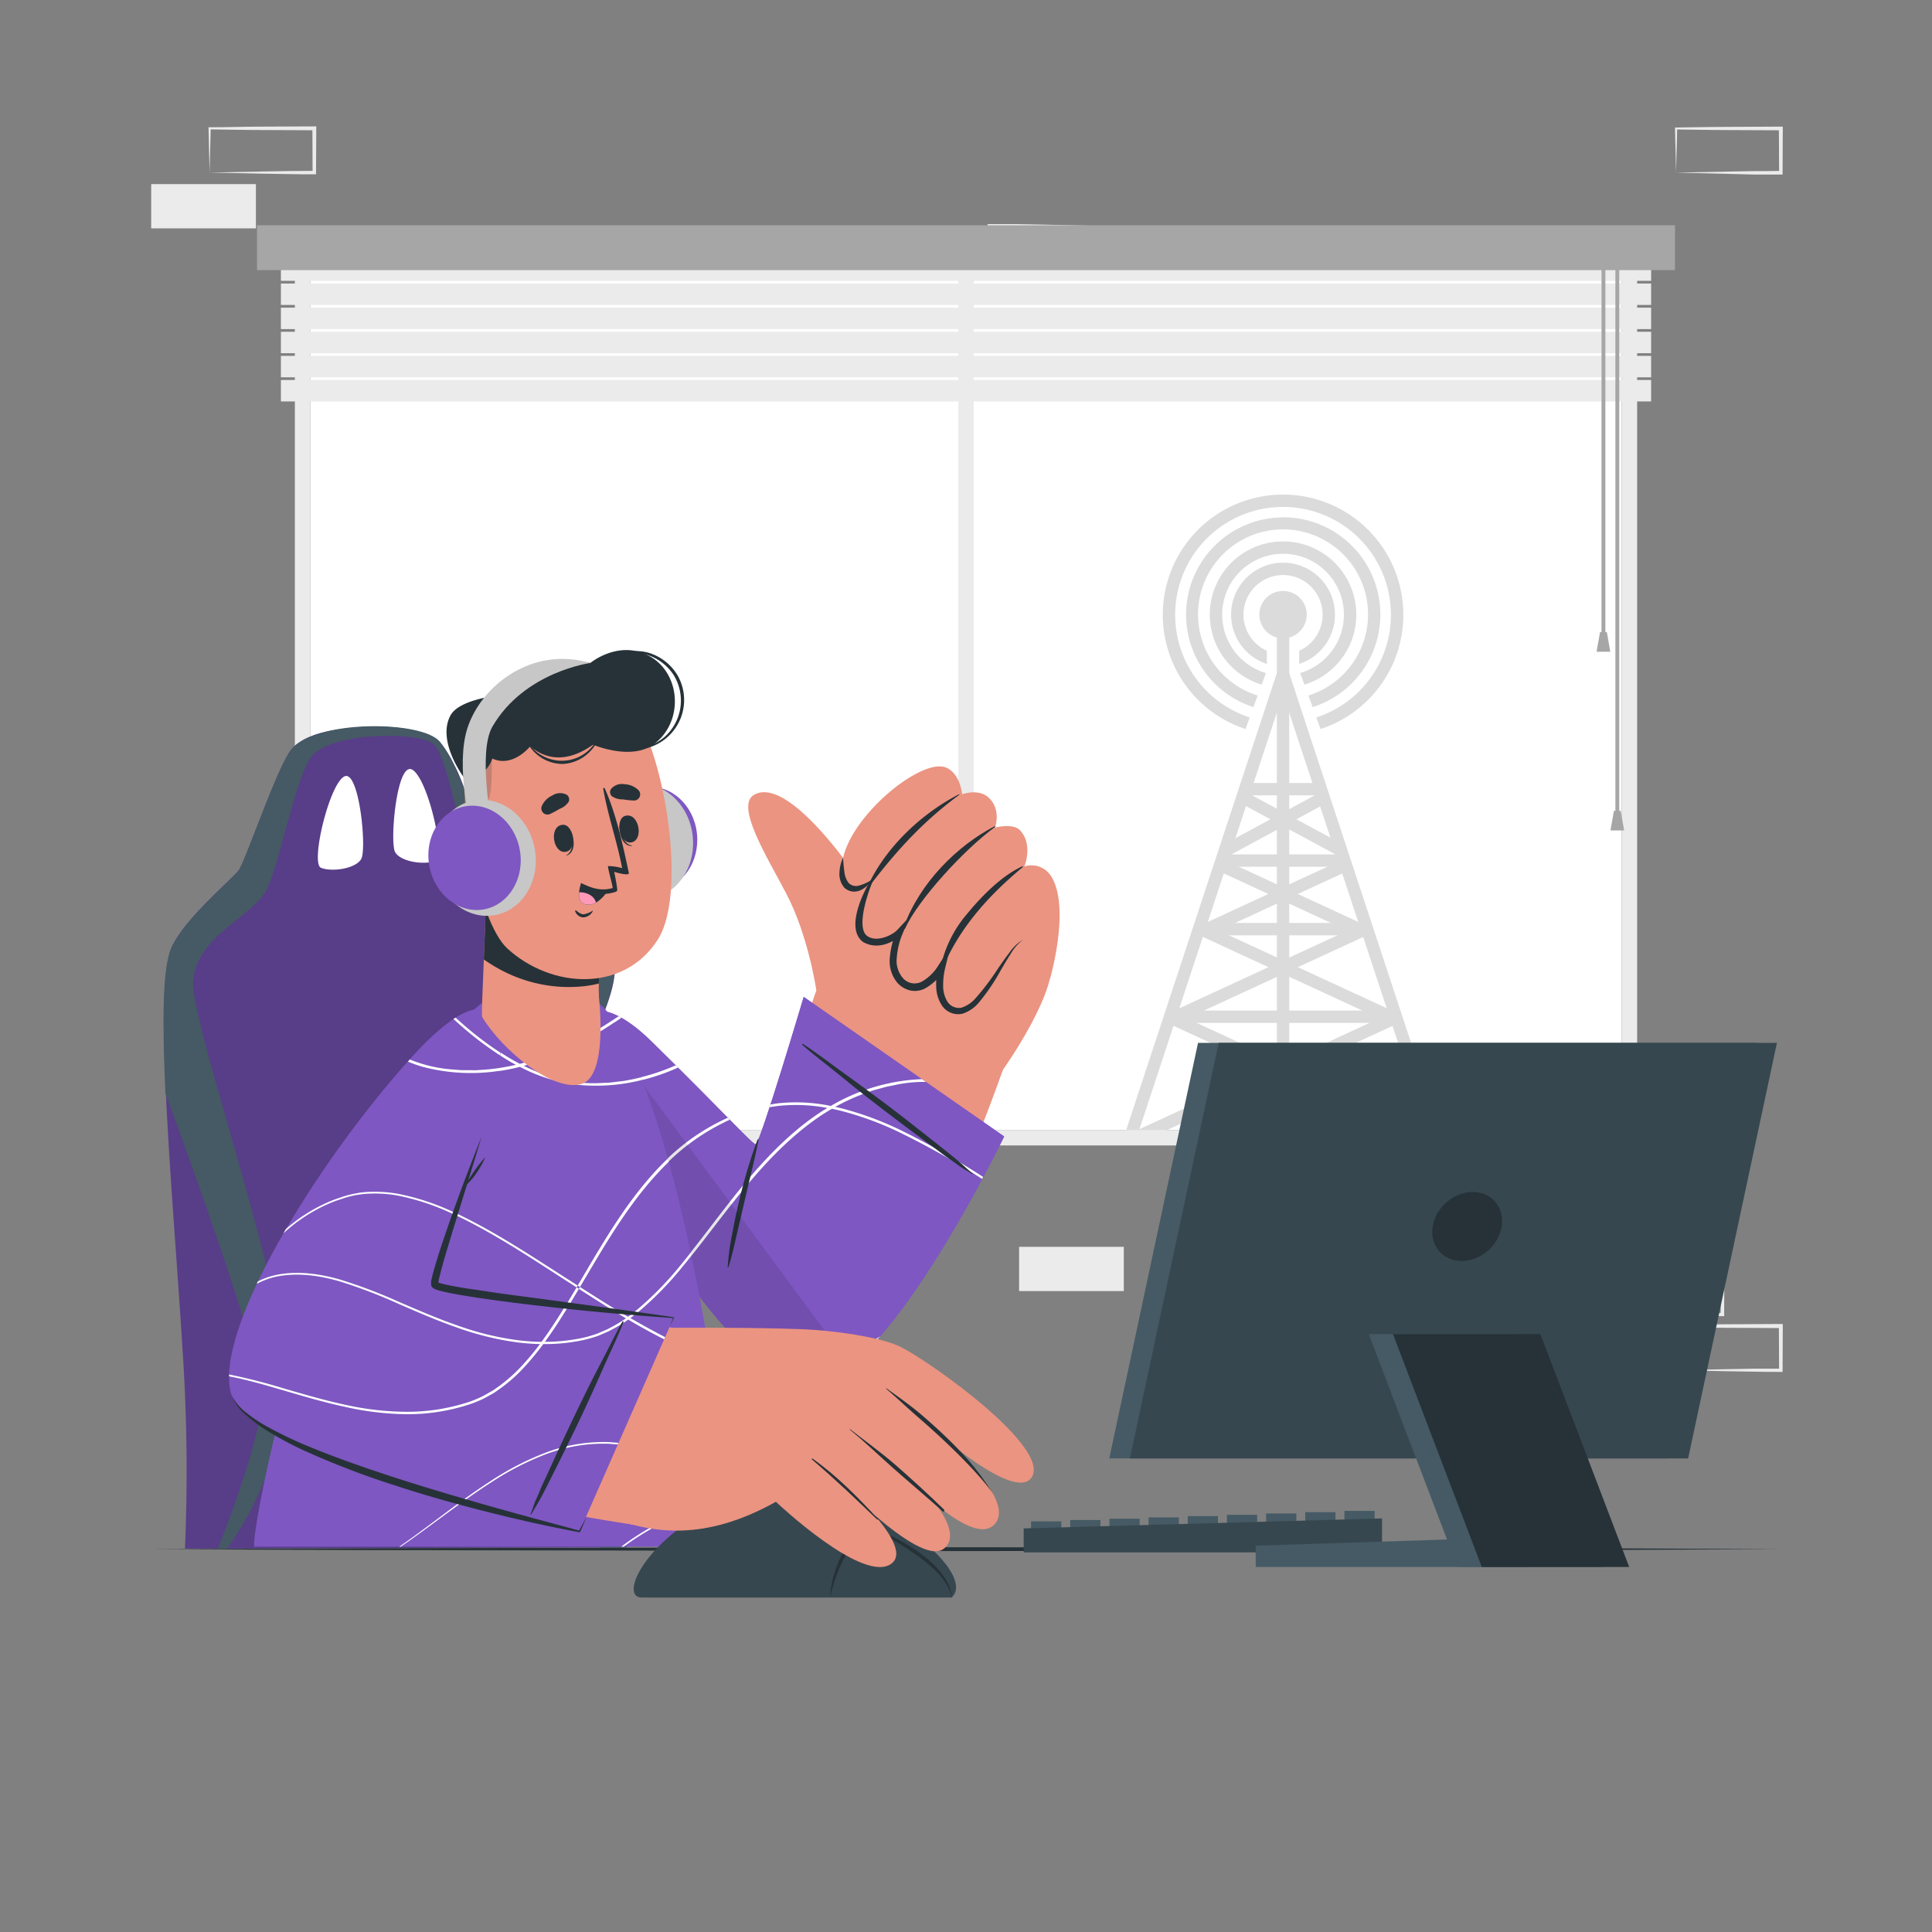 <svg xmlns="http://www.w3.org/2000/svg" viewBox="0 0 500 500"><rect x="0" y="0" width="500" height="500" fill="#808080" stroke="none"/><g id="freepik--background-complete--inject-60"><path d="M418.65,340.16l13.67-.27,6.73-.12c2.24,0,4.47,0,6.7,0l-.44.44-.06-11.45.5.5-13.55-.06c-4.51,0-9-.11-13.55-.17l.28-.27c0,1.88-.09,3.76-.14,5.67Zm0,0-.14-5.66c0-1.91-.11-3.85-.13-5.79v-.27h.27c4.52-.05,9-.16,13.55-.16l13.55-.07h.51v.5l-.05,11.45v.45h-.45c-2.28,0-4.57,0-6.85-.06l-6.81-.11Z" style="fill:#ebebeb"></path><path d="M433.77,354.6l13.67-.27,6.73-.12c2.24,0,4.47,0,6.7,0l-.44.44-.06-11.45.5.5-13.55-.06c-4.52,0-9-.11-13.55-.16l.27-.28c0,1.88-.08,3.76-.13,5.67Zm0,0-.14-5.66c-.05-1.91-.11-3.85-.13-5.79v-.27h.28c4.52-.05,9-.16,13.55-.16l13.55-.07h.5v.5l-.05,11.45v.45h-.44c-2.28,0-4.57,0-6.85-.06l-6.81-.11Z" style="fill:#ebebeb"></path><rect x="403.53" y="343.15" width="27.1" height="11.45" transform="translate(834.17 697.76) rotate(180)" style="fill:#ebebeb"></rect><path d="M135.72,170.25l13.67-.28,6.73-.11c2.24-.05,4.47,0,6.71-.06l-.45.45,0-11.46.5.5-13.55-.06c-4.52,0-9-.11-13.56-.16l.28-.28c0,1.88-.09,3.77-.13,5.67Zm0,0-.14-5.67c0-1.91-.11-3.84-.13-5.79v-.26h.27c4.52-.05,9-.16,13.56-.16l13.55-.06h.5v.5l-.06,11.46v.45h-.44c-2.29,0-4.58,0-6.85-.05l-6.82-.11Z" style="fill:#ebebeb"></path><rect x="150.84" y="173.24" width="27.1" height="11.45" transform="translate(328.79 357.92) rotate(180)" style="fill:#ebebeb"></rect><path d="M120.61,184.69l13.66-.28,6.74-.11c2.24-.05,4.46,0,6.7-.06l-.45.45,0-11.45.5.49-13.55-.06c-4.52,0-9-.11-13.55-.16l.27-.27c0,1.87-.09,3.76-.13,5.66Zm0,0-.14-5.67c0-1.91-.12-3.84-.14-5.78V173h.28c4.51-.05,9-.16,13.55-.16l13.55-.06h.5v.51l-.06,11.45v.45h-.44c-2.29,0-4.57,0-6.85,0L134,185Z" style="fill:#ebebeb"></path><rect x="54.25" y="343.15" width="27.1" height="11.45" transform="translate(135.59 697.76) rotate(180)" style="fill:#ebebeb"></rect><path d="M54.25,44.66l13.66-.28,6.74-.11c2.24-.05,4.46,0,6.7-.05l-.45.44-.05-11.45.5.5L67.8,33.65c-4.52,0-9-.12-13.55-.17l.27-.27c0,1.88-.09,3.76-.13,5.67Zm0,0L54.1,39c0-1.92-.11-3.85-.13-5.79v-.27h.28c4.51,0,9-.16,13.55-.17l13.55-.06h.5v.5l-.06,11.45v.45h-.44c-2.29,0-4.57,0-6.85-.06l-6.82-.11Z" style="fill:#ebebeb"></path><rect x="39.13" y="47.65" width="27.1" height="11.45" transform="translate(105.36 106.75) rotate(180)" style="fill:#ebebeb"></rect><path d="M433.77,44.67l13.67-.27,6.73-.12c2.24,0,4.47,0,6.7-.05l-.44.44-.06-11.45.5.5-13.55-.06c-4.52,0-9-.11-13.55-.16l.27-.28c0,1.88-.08,3.76-.13,5.67Zm0,0L433.63,39c-.05-1.91-.11-3.85-.13-5.79V33h.28c4.52-.05,9-.16,13.55-.16l13.55-.07h.5v.5l-.05,11.45v.45h-.44c-2.28,0-4.57,0-6.85,0L447.21,45Z" style="fill:#ebebeb"></path><rect x="380.93" y="201.98" width="27.1" height="11.45" transform="translate(788.96 415.41) rotate(180)" style="fill:#ebebeb"></rect><rect x="263.73" y="322.67" width="27.1" height="11.45" transform="translate(554.57 656.8) rotate(180)" style="fill:#ebebeb"></rect><path d="M298.31,72.87l-13.67.28-6.73.11c-2.24,0-4.47,0-6.7.06l.44-.45.06,11.46-.5-.5,13.55.06c4.51,0,9,.11,13.55.16l-.28.28c0-1.88.09-3.76.14-5.67Zm0,0,.14,5.67c0,1.91.11,3.84.13,5.79v.27h-.27c-4.52.05-9,.16-13.55.16l-13.55.07h-.5v-.5l.05-11.46v-.44h.45c2.28,0,4.57,0,6.85,0l6.81.12Z" style="fill:#ebebeb"></path><path d="M283.19,58.43l-13.67.28-6.73.11c-2.24,0-4.47,0-6.7.06l.44-.45.06,11.46-.5-.5,13.55.06c4.52,0,9,.11,13.55.16l-.27.28c0-1.88.08-3.76.13-5.67Zm0,0,.14,5.67c.05,1.91.11,3.84.13,5.79v.27h-.28c-4.52,0-9,.16-13.55.16l-13.55.07h-.5v-.5l0-11.46V58h.44c2.28,0,4.57,0,6.85,0l6.81.12Z" style="fill:#ebebeb"></path><rect x="80.29" y="63.06" width="339.41" height="229.39" style="fill:#fff"></rect><rect x="248.01" y="64.1" width="3.98" height="230.34" style="fill:#ebebeb"></rect><path d="M338.18,159.06a6.13,6.13,0,1,1-6.13-6.12A6.12,6.12,0,0,1,338.18,159.06Z" style="fill:#dbdbdb"></path><path d="M332.05,145.62a13.44,13.44,0,0,0-4.19,26.21v-3.42a10.24,10.24,0,1,1,8.38,0v3.42a13.44,13.44,0,0,0-4.19-26.21Z" style="fill:#dbdbdb"></path><path d="M332.05,140.12a18.94,18.94,0,0,0-5.53,37.06l1.1-3a15.75,15.75,0,1,1,8.86,0l1.1,3a18.94,18.94,0,0,0-5.53-37.06Z" style="fill:#dbdbdb"></path><path d="M332.05,133.9A25.16,25.16,0,0,0,324.38,183l1.1-3a22,22,0,1,1,13.14,0l1.1,3a25.16,25.16,0,0,0-7.67-49.13Z" style="fill:#dbdbdb"></path><path d="M332.05,128a31.11,31.11,0,0,0-9.71,60.67l1.09-3a27.92,27.92,0,1,1,17.24,0l1.1,3A31.11,31.11,0,0,0,332.05,128Z" style="fill:#dbdbdb"></path><rect x="330.45" y="159.56" width="3.2" height="135.16" style="fill:#dbdbdb"></rect><rect x="248.91" y="233" width="126.62" height="3.2" transform="translate(-8.36 457.63) rotate(-71.75)" style="fill:#dbdbdb"></rect><rect x="350.28" y="171.28" width="3.2" height="126.62" transform="translate(-55.77 122.02) rotate(-18.25)" style="fill:#dbdbdb"></rect><rect x="322.42" y="202.64" width="19.34" height="3.2" style="fill:#dbdbdb"></rect><rect x="316.61" y="221.11" width="30.97" height="3.2" style="fill:#dbdbdb"></rect><rect x="310.77" y="238.86" width="42.64" height="3.2" style="fill:#dbdbdb"></rect><rect x="302.79" y="261.53" width="58.61" height="3.2" style="fill:#dbdbdb"></rect><rect x="301.82" y="250.2" width="54.08" height="3.2" transform="translate(-75.27 161.08) rotate(-24.79)" style="fill:#dbdbdb"></rect><rect x="333.73" y="224.76" width="3.2" height="54.08" transform="translate(-33.86 450.66) rotate(-65.21)" style="fill:#dbdbdb"></rect><rect x="290.65" y="277.27" width="74.04" height="3.2" transform="translate(-86.72 163.06) rotate(-24.79)" style="fill:#dbdbdb"></rect><rect x="334.92" y="241.85" width="3.2" height="74.04" transform="translate(-57.75 467.46) rotate(-65.21)" style="fill:#dbdbdb"></rect><rect x="309.86" y="230.87" width="39.72" height="3.2" transform="translate(-67.08 159.64) rotate(-24.79)" style="fill:#dbdbdb"></rect><rect x="332.87" y="212.61" width="3.2" height="39.72" transform="translate(-16.81 438.66) rotate(-65.21)" style="fill:#dbdbdb"></rect><rect x="315.77" y="211.34" width="29.26" height="3.2" transform="translate(-61.51 182.67) rotate(-28.38)" style="fill:#dbdbdb"></rect><rect x="332.19" y="198.3" width="3.2" height="29.26" transform="translate(-12.23 405.37) rotate(-61.62)" style="fill:#dbdbdb"></rect><path d="M76.31,59.07V296.44H423.69V59.07ZM419.7,292.45H80.29V63.06H419.7Z" style="fill:#ebebeb"></path><rect x="72.7" y="67.13" width="354.61" height="5.55" style="fill:#ebebeb"></rect><rect x="72.7" y="73.37" width="354.61" height="5.55" style="fill:#ebebeb"></rect><rect x="72.7" y="79.62" width="354.61" height="5.55" style="fill:#ebebeb"></rect><rect x="72.7" y="85.86" width="354.61" height="5.55" style="fill:#ebebeb"></rect><rect x="72.7" y="92.1" width="354.61" height="5.55" style="fill:#ebebeb"></rect><rect x="72.7" y="98.34" width="354.61" height="5.55" style="fill:#ebebeb"></rect><rect x="414.47" y="66" width="1" height="98.02" style="fill:#a6a6a6"></rect><polygon points="416.74 168.66 413.2 168.66 414.09 163.58 415.85 163.58 416.74 168.66" style="fill:#a6a6a6"></polygon><rect x="418.06" y="66" width="1" height="145.18" style="fill:#a6a6a6"></rect><polygon points="420.33 214.92 416.79 214.92 417.68 209.84 419.44 209.84 420.33 214.92" style="fill:#a6a6a6"></polygon><rect x="66.51" y="58.3" width="366.98" height="11.61" style="fill:#a6a6a6"></rect></g><g id="freepik--Table--inject-60"><polygon points="39.13 400.92 91.85 400.67 144.56 400.58 250 400.42 355.44 400.58 408.15 400.67 460.87 400.92 408.15 401.16 355.44 401.25 250 401.42 144.56 401.25 91.85 401.16 39.13 400.92" style="fill:#263238"></polygon></g><g id="freepik--Chair--inject-60"><path d="M175.17,366.13q0-.33-.06-.69c0-.25-.06-.5-.1-.77s-.08-.52-.12-.8a0,0,0,0,1,0,0c-.1-.58-.22-1.19-.37-1.85,0-.07,0-.13,0-.2-.06-.27-.12-.54-.19-.82s-.17-.7-.26-1.07c-.19-.74-.39-1.52-.62-2.33-.1-.4-.22-.8-.34-1.21-.49-1.75-1.07-3.63-1.7-5.62-.21-.68-.44-1.38-.67-2.08l-.36-1.11-.76-2.27-.79-2.34-.82-2.35c-1.4-4-2.92-8.28-4.48-12.55l-.93-2.56c-.59-1.61-1.19-3.22-1.78-4.82-.11-.28-.21-.57-.31-.85-.89-2.4-1.77-4.77-2.64-7.09l-.48-1.3-.3-.81-.3-.81-2-5.5-.31-.84c-.13-.38-.27-.75-.41-1.11-.39-1.08-.78-2.13-1.15-3.16-.25-.71-.5-1.4-.75-2.06l-.46-1.29L151,294q-.22-.61-.42-1.2c-.09-.25-.17-.5-.26-.73-.24-.71-.47-1.37-.68-2v0c-.11-.33-.22-.66-.31-1-.24-.72-.45-1.38-.63-2-.05-.15-.09-.31-.14-.46a1.67,1.67,0,0,1,0-.18c-.11-.36-.2-.7-.29-1-.13-.48-.23-.91-.31-1.28,0-.09,0-.17-.05-.25l0-.14a4.2,4.2,0,0,1-.1-.89,3.14,3.14,0,0,1,0-.51q.09-.56.27-1.23c.12-.45.29-.93.48-1.46.67-1.83,1.7-4.09,2.86-6.59.33-.71.68-1.44,1-2.19,1-2.24,2.13-4.61,3.12-7,.33-.79.65-1.59,1-2.37.6-1.58,1.14-3.14,1.57-4.65.21-.75.4-1.49.55-2.21a21.5,21.5,0,0,0,.44-3,10.46,10.46,0,0,0-.47-4.35,4.35,4.35,0,0,0-.25-.59,9.77,9.77,0,0,0-.91-1.57l-.26-.37a19.9,19.9,0,0,0-2-2.22c-.44-.43-.92-.86-1.42-1.28-.26-.22-.52-.44-.8-.66a70.34,70.34,0,0,0-8.14-5.49l-1.31-.77-.81-.46-1.17-.67-.66-.37-1.29-.71c-1.94-1.07-3.82-2.06-5.51-3l-1.09-.6-1-.57c-.66-.37-1.28-.72-1.84-1.06l-.8-.48-.7-.46-.31-.21c-.23-.16-.44-.32-.62-.46a3.88,3.88,0,0,1-.36-.32h0c-.06-.06-.12-.11-.17-.17a4.43,4.43,0,0,1-.6-.84,10.55,10.55,0,0,1-.72-1.5l-.28-.73a2.46,2.46,0,0,1-.14-.38c-.18-.53-.37-1.09-.56-1.7-.15-.45-.29-.92-.43-1.4h0c-.09-.33-.19-.66-.29-1-.34-1.22-.7-2.52-1.09-3.89-.28-1-.56-2-.87-3,0-.16-.09-.32-.14-.48-.42-1.41-.87-2.85-1.37-4.29-.18-.54-.37-1.08-.57-1.61l-.58-1.56,0,0c-.21-.53-.43-1.06-.65-1.58s-.4-.94-.62-1.4c-.47-1-1-2-1.5-3-.12-.23-.25-.46-.38-.68s-.29-.5-.44-.74l-.28-.45c-.24-.38-.48-.76-.74-1.12s-.63-.89-1-1.31c-2.81-3.59-15-5-25.16-3.52-.26,0-.53.07-.79.12A36.59,36.59,0,0,0,82,190c-.23.07-.45.15-.66.23s-.43.15-.64.24a15.13,15.13,0,0,0-3.84,2.08,8.32,8.32,0,0,0-.77.66,6.89,6.89,0,0,0-.69.75h0a9,9,0,0,0-.53.76c-.06.1-.13.2-.19.31l-.19.32a4,4,0,0,0-.2.35q-.41.72-.84,1.59c-.15.29-.3.59-.45.91-.3.63-.61,1.3-.92,2-1.1,2.47-2.28,5.35-3.43,8.28-.17.41-.33.83-.49,1.25s-.33.83-.49,1.25-.33.83-.49,1.24c-.24.62-.47,1.23-.71,1.83L65.3,217c-.14.37-.29.74-.43,1.1-.21.54-.41,1.06-.62,1.56-.13.33-.25.65-.38,1s-.15.38-.23.57c-.23.55-.44,1.07-.64,1.54l-.45,1c-.24.51-.45.93-.62,1.24l-.08.13a3.83,3.83,0,0,1-.24.31l0,0c-.25.28-.58.64-1,1.05-1,1-2.31,2.27-3.85,3.76-.45.43-.9.88-1.37,1.34l-.7.7L54,233c-1,1-2,2-2.9,3-.47.52-.94,1-1.4,1.57-.23.27-.46.53-.68.8-.44.52-.87,1-1.28,1.58a33,33,0,0,0-2.65,3.91c-.28.51-.53,1-.74,1.49a10.16,10.16,0,0,0-.38,1l-.12.39a.74.74,0,0,0,0,.14c0,.12-.07.24-.1.37a45.56,45.56,0,0,0-1.1,8.08c0,.76-.09,1.56-.13,2.39l0,.75,0,.94c0,1-.05,2-.06,3-.07,5.9.12,12.86.47,20.46.94,20.52,3.05,45.71,4.37,67.21a468.9,468.9,0,0,1,.57,50.68l8.6,0h2.4l96.64-.3,6.68,0,.33-.48c.06-.11.15-.23.24-.37.85-1.3,2.57-4,4.48-7.52l.46-.84q.23-.42.45-.87c.21-.39.41-.8.62-1.2.62-1.22,1.23-2.51,1.83-3.83.2-.44.39-.89.59-1.33,0,0,0,0,0,0,.19-.45.38-.9.56-1.36s.37-.92.55-1.39a51.81,51.81,0,0,0,2.34-7.73c.05-.24.1-.47.14-.7s.09-.47.13-.7.08-.46.11-.69c.09-.56.16-1.12.21-1.67,0-.24,0-.48.06-.73s0-.23,0-.35,0-.43,0-.65C175.22,367.45,175.21,366.78,175.17,366.13ZM93.48,222.32c-1.47,2.55-7.66,3.4-10.42,2.27s2.11-21.53,6-23.63S95,219.77,93.48,222.32Zm19.19.47c-2.75,1.14-9,.29-10.42-2.26s.39-23.54,4.42-21.36S115.42,221.66,112.67,222.79Z" style="fill:#7E57C2"></path><path d="M175.17,366.13q0-.33-.06-.69c0-.25-.06-.5-.1-.77s-.08-.52-.12-.8a0,0,0,0,1,0,0c-.1-.58-.22-1.19-.37-1.85,0-.07,0-.13,0-.2-.06-.27-.12-.54-.19-.82s-.17-.7-.26-1.07c-.19-.74-.39-1.52-.62-2.33-.1-.4-.22-.8-.34-1.21-.49-1.75-1.07-3.63-1.7-5.62-.21-.68-.44-1.38-.67-2.08l-.36-1.11-.76-2.27-.79-2.34-.82-2.35c-1.4-4-2.92-8.28-4.48-12.55l-.93-2.56c-.59-1.61-1.19-3.22-1.78-4.82-.11-.28-.21-.57-.31-.85-.89-2.4-1.77-4.77-2.64-7.09l-.48-1.3-.3-.81-.3-.81-2-5.5-.31-.84c-.13-.38-.27-.75-.41-1.11-.39-1.08-.78-2.13-1.15-3.16-.25-.71-.5-1.4-.75-2.06l-.46-1.29L151,294q-.22-.61-.42-1.2c-.09-.25-.17-.5-.26-.73-.24-.71-.47-1.37-.68-2v0c-.11-.33-.22-.66-.31-1-.24-.72-.45-1.38-.63-2-.05-.15-.09-.31-.14-.46a1.67,1.67,0,0,1,0-.18c-.11-.36-.2-.7-.29-1-.13-.48-.23-.91-.31-1.28,0-.09,0-.17-.05-.25l0-.14a4.2,4.2,0,0,1-.1-.89,3.14,3.14,0,0,1,0-.51q.09-.56.27-1.23c.12-.45.29-.93.48-1.46.67-1.83,1.7-4.09,2.86-6.59.33-.71.68-1.44,1-2.19,1-2.24,2.13-4.61,3.12-7,.33-.79.65-1.59,1-2.37.6-1.58,1.14-3.14,1.57-4.65.21-.75.4-1.49.55-2.21a21.5,21.5,0,0,0,.44-3,10.46,10.46,0,0,0-.47-4.35,4.35,4.35,0,0,0-.25-.59,9.77,9.77,0,0,0-.91-1.57l-.26-.37a19.9,19.9,0,0,0-2-2.22c-.44-.43-.92-.86-1.42-1.28-.26-.22-.52-.44-.8-.66a70.34,70.34,0,0,0-8.14-5.49l-1.31-.77-.81-.46-1.17-.67-.66-.37-1.29-.71c-1.94-1.07-3.82-2.06-5.51-3l-1.09-.6-1-.57c-.66-.37-1.28-.72-1.84-1.06l-.8-.48-.7-.46-.31-.21c-.23-.16-.44-.32-.62-.46a3.88,3.88,0,0,1-.36-.32h0c-.06-.06-.12-.11-.17-.17a4.43,4.43,0,0,1-.6-.84,10.55,10.55,0,0,1-.72-1.5l-.28-.73a2.46,2.46,0,0,1-.14-.38c-.18-.53-.37-1.09-.56-1.7-.15-.45-.29-.92-.43-1.4h0c-.09-.33-.19-.66-.29-1-.34-1.22-.7-2.52-1.09-3.89-.28-1-.56-2-.87-3,0-.16-.09-.32-.14-.48-.42-1.41-.87-2.85-1.37-4.29-.18-.54-.37-1.08-.57-1.61l-.58-1.56,0,0c-.21-.53-.43-1.06-.65-1.58s-.4-.94-.62-1.4c-.47-1-1-2-1.5-3-.12-.23-.25-.46-.38-.68s-.29-.5-.44-.74l-.28-.45c-.24-.38-.48-.76-.74-1.12s-.63-.89-1-1.31c-2.81-3.59-15-5-25.16-3.52-.26,0-.53.07-.79.12A36.59,36.59,0,0,0,82,190c-.23.07-.45.15-.66.23s-.43.15-.64.24a15.13,15.13,0,0,0-3.84,2.08,8.32,8.32,0,0,0-.77.66,6.89,6.89,0,0,0-.69.75h0a9,9,0,0,0-.53.76c-.06.1-.13.2-.19.31l-.19.32a4,4,0,0,0-.2.35q-.41.72-.84,1.59c-.15.29-.3.59-.45.91-.3.63-.61,1.3-.92,2-1.1,2.47-2.28,5.35-3.43,8.28-.17.41-.33.83-.49,1.25s-.33.83-.49,1.25-.33.83-.49,1.24c-.24.62-.47,1.23-.71,1.83L65.3,217c-.14.37-.29.74-.43,1.1-.21.54-.41,1.06-.62,1.56-.13.33-.25.65-.38,1s-.15.38-.23.57c-.23.55-.44,1.07-.64,1.54l-.45,1c-.24.51-.45.93-.62,1.24l-.08.13a3.83,3.83,0,0,1-.24.31l0,0c-.25.28-.58.64-1,1.05-1,1-2.31,2.27-3.85,3.76-.45.43-.9.88-1.37,1.34l-.7.7L54,233c-1,1-2,2-2.9,3-.47.52-.94,1-1.4,1.57-.23.27-.46.53-.68.8-.44.52-.87,1-1.28,1.58a33,33,0,0,0-2.65,3.91c-.28.51-.53,1-.74,1.49a10.16,10.16,0,0,0-.38,1l-.12.39a.74.74,0,0,0,0,.14c0,.12-.07.24-.1.37a45.56,45.56,0,0,0-1.1,8.08c0,.76-.09,1.56-.13,2.39l0,.75,0,.94c0,1-.05,2-.06,3-.07,5.9.12,12.86.47,20.46.94,20.52,3.05,45.71,4.37,67.21a468.9,468.9,0,0,1,.57,50.68l8.6,0h2.4l96.64-.3,6.68,0,.33-.48c.06-.11.15-.23.24-.37.85-1.3,2.57-4,4.48-7.52l.46-.84q.23-.42.45-.87c.21-.39.41-.8.62-1.2.62-1.22,1.23-2.51,1.83-3.83.2-.44.39-.89.59-1.33,0,0,0,0,0,0,.19-.45.38-.9.56-1.36s.37-.92.55-1.39a51.81,51.81,0,0,0,2.34-7.73c.05-.24.1-.47.14-.7s.09-.47.13-.7.08-.46.11-.69c.09-.56.16-1.12.21-1.67,0-.24,0-.48.06-.73s0-.23,0-.35,0-.43,0-.65C175.22,367.45,175.21,366.78,175.17,366.13ZM93.48,222.32c-1.47,2.55-7.66,3.4-10.42,2.27s2.11-21.53,6-23.63S95,219.77,93.48,222.32Zm19.19.47c-2.75,1.14-9,.29-10.42-2.26s.39-23.54,4.42-21.36S115.42,221.66,112.67,222.79Z" style="opacity:0.3"></path><path d="M162.05,400.55l-6.61,0h-.07S164,379.48,164,369.15,139.26,293.68,139.39,283,155,258.43,153.8,249.38s-24.64-17.32-29.36-22-8.12-31.6-12.32-34.89-27.87-3.12-32,4-7.6,26.21-11,33.52S50.53,242.14,50,254.23s28,90.48,24.1,109.88-11.44,31.25-15.38,36.76h-2.4s11.23-27.43,11.49-39.2c.22-9.39-17.75-59-25-78.7h0C42,265,42,250.63,44.31,245.41,47.69,237.64,60.79,227,61.94,225c2.22-3.91,9.77-26.39,13.43-31,6.16-7.8,34-7.63,38.46-2,8.25,10.59,9.92,29.14,13.24,32.73s28.1,13.29,31.45,22.47-10.67,29.86-10.83,35.57,26.57,69.22,27.48,83.32S162.05,400.55,162.05,400.55Z" style="fill:#455a64"></path></g><g id="freepik--character-1--inject-60"><path d="M151.74,283.06c14.23,31.73,48.6,84.49,64,71.43,23-19.54,38.56-62.74,44.73-80.21,3.46-9.79-46.39-26.17-49.45-17.29-4.35,12.64-11.16,39-15.11,42.76-2.08,2-18.39-21-30.76-31.84C147.3,252.24,147.2,272.92,151.74,283.06Z" style="fill:#eb9481"></path><path d="M271.7,253.32c-2.44,10.65-16,30.49-21.07,34S210.9,270,210.31,263.66s10.55-42.58,19.3-49.51S274.24,242.28,271.7,253.32Z" style="fill:#eb9481"></path><path d="M211.27,256.33s-2-14.08-7.84-25.18c-4.89-9.33-13.21-22.63-8.29-25.45,10.1-5.78,30.83,27.4,30.83,27.4s6.79,16.11-2.7,22.72C217.31,260,211.27,256.33,211.27,256.33Z" style="fill:#eb9481"></path><path d="M218.3,227.51c1.81,5.5,7.26.21,7.26.21s-6,9.5-1.95,14.45c3.93,4.76,10.29-1.86,10.75-2.32-.31.5-5.6,9.37-1,13.93,4.78,4.72,10-3,10.35-3.52-.14.57-1.95,8.14,2.33,10.81,7.35,4.57,12.5-14.65,18.71-17.9,0,0,6.71,9.9,7,10.15,0,0,5.27-18.19.42-26.33a6,6,0,0,0-7.06-2.75s2.35-5.68-1.15-9.38c-1.81-1.89-6.44-.69-6.44-.69s1.69-4.62-1.63-7.72c-2.65-2.48-6.89-.89-6.89-.89s-.43-5.19-4-6.85C237.89,195.36,214.43,215.73,218.3,227.51Z" style="fill:#eb9481"></path><path d="M248.25,205.71a.08.08,0,0,0-.09-.14c-9.35,4.81-18.15,13-22.93,22.41-.15.31.28.7.52.39C232.53,219.58,239.26,212.32,248.25,205.71Z" style="fill:#263238"></path><path d="M257.54,214c.1-.07,0-.23-.13-.17-9.61,5-19.27,14.47-23.5,26-.14.39.12.89.33.45C237.63,232.85,249.42,219.93,257.54,214Z" style="fill:#263238"></path><path d="M243.68,251.17c4.49-10.9,12-19.27,21-26.75.12-.1,0-.25-.15-.2-5.38,2.47-10.6,7.83-14.3,12.35A31.1,31.1,0,0,0,243.3,251C243.26,251.23,243.59,251.4,243.68,251.17Z" style="fill:#263238"></path><path d="M225.36,227.76c-.19.37.56.23.39.61-.74,1.59-4.38,11.53-1.37,13.82,2.41,1.83,6.54-.14,7.83-1.52l3.24-3.47-1.84,4.39a19.43,19.43,0,0,0-1.51,6.11,6.92,6.92,0,0,0,1.59,5.45,4,4,0,0,0,4.92.87,12,12,0,0,0,4.28-4.23l3.05-4.73-1.33,5.44a18.43,18.43,0,0,0-.52,4.63,7.58,7.58,0,0,0,1.16,4.18,3.57,3.57,0,0,0,3.46,1.51,8,8,0,0,0,3.71-2.42,62.93,62.93,0,0,0,5.88-7.78c.94-1.35,1.87-2.71,2.88-4a11.5,11.5,0,0,1,3.56-3.42,12.66,12.66,0,0,0-3.19,3.68c-.89,1.38-1.72,2.8-2.55,4.22a52.83,52.83,0,0,1-5.59,8.26,9.25,9.25,0,0,1-4.36,3,5.09,5.09,0,0,1-5.19-2,9.26,9.26,0,0,1-1.57-5.16,20,20,0,0,1,.5-5.16l1.72.71a13.75,13.75,0,0,1-5,5,5.77,5.77,0,0,1-3.85.6,6.48,6.48,0,0,1-3.34-1.91,8.78,8.78,0,0,1-2-6.91,21.23,21.23,0,0,1,1.77-6.69l1.41.92c-1.7,1.7-6.08,4.4-10.18,2C218.42,240,224.18,229.58,225.36,227.76Z" style="fill:#263238"></path><path d="M225.56,227.72a11.41,11.41,0,0,1-3.24,1.46,2.66,2.66,0,0,1-2.65-.63,5.46,5.46,0,0,1-1.14-2.9c-.17-1.15-.28-2.38-.34-3.64a9.41,9.41,0,0,0-.93,3.71,5.47,5.47,0,0,0,1.24,4,3.87,3.87,0,0,0,2.06,1,4.07,4.07,0,0,0,2.16-.34A6.27,6.27,0,0,0,225.56,227.72Z" style="fill:#263238"></path><path d="M208,258l51.89,36.14s-31,64.23-50.15,64.06-46.83-48.29-56.41-69.08-3.85-38.41,15.45-19.44S195,296.37,195.6,296.12C196.82,295.62,208,258,208,258Z" style="fill:#7E57C2"></path><path d="M259.86,294.09s-21.49,44.55-39.75,59.34c-3.66,3-7.19,4.75-10.4,4.71-19.16-.17-46.83-48.28-56.42-69.06-5.93-12.88-6-24.54-.59-27,3.32-1.55,8.71.36,16.06,7.59,19.41,19.08,26.21,26.74,26.84,26.48C196.81,295.62,208,258,208,258Z" style="fill:#7E57C2"></path><path d="M227.74,345.85c-.63.74-1.28,1.45-1.92,2.15a48.82,48.82,0,0,1-19.23,7,39.92,39.92,0,0,1-5.68.23l-1.18-.74a40.52,40.52,0,0,0,6.79-.17,34.73,34.73,0,0,0,7.9-1.83l1.94-.63,1.87-.79c.63-.27,1.27-.49,1.88-.8l1.81-.92A50.73,50.73,0,0,0,227.74,345.85Zm-39.37-56.58a55.33,55.33,0,0,0-16,10.93,85.2,85.2,0,0,0-8.31,9.52c.12.23.26.47.4.69a83.21,83.21,0,0,1,8.43-9.66,55.76,55.76,0,0,1,13.13-9.57l1.82-.92a10.37,10.37,0,0,1,1-.45Zm44.83,3.27a82.13,82.13,0,0,0-15.43-5.71c-.55-.13-1.11-.27-1.67-.38l-1.09-.23a43.92,43.92,0,0,0-13.63-.69c-.66.09-1.32.19-2,.32-.08.23-.16.48-.23.7.76-.13,1.53-.24,2.3-.34a43.39,43.39,0,0,1,12.66.53l1.12.2c.79.17,1.58.34,2.37.53a82.12,82.12,0,0,1,15.3,5.63,206.76,206.76,0,0,1,21.25,12,5.25,5.25,0,0,0,.28-.51A204.29,204.29,0,0,0,233.2,292.54Zm5.38-13.26A50.52,50.52,0,0,0,215,286.22l-.88.52a56.42,56.42,0,0,0-5.23,3.54c-8.79,6.68-15.8,15.27-22.47,23.91-3.34,4.34-6.62,8.7-10.08,12.93l-.76.91.39.56.88-1c3.48-4.24,6.77-8.6,10.13-12.93,6.67-8.61,13.67-17.13,22.36-23.72a55.64,55.64,0,0,1,5.9-3.95c.28-.17.56-.34.85-.49a52.73,52.73,0,0,1,7.44-3.44l1.92-.7c.63-.23,1.3-.38,2-.57l2-.55,2-.4a34.79,34.79,0,0,1,8.07-.84h.12Zm-63.7-3.58a54.37,54.37,0,0,1-11.16,3.58l-2,.39c-.66.12-1.34.16-2,.25l-2,.24-2,.08a32.94,32.94,0,0,1-5.62-.1l.18.67a51.56,51.56,0,0,0,25.25-4.55C175.27,276.07,175.08,275.88,174.88,275.7ZM160.1,263a119.09,119.09,0,0,1-11.31,6.78q0,.4,0,.84a116.56,116.56,0,0,0,12.06-7.23C160.58,263.22,160.34,263.08,160.1,263Z" style="fill:#fff"></path><path d="M247.59,300.12c-1.37-1.14-2.76-2.24-4.15-3.35q-4.23-3.34-8.48-6.67c-5.64-4.4-11.39-8.64-17.2-12.82-3.29-2.37-6.52-4.87-9.92-7.09a.15.15,0,0,0-.18.24c2.69,2.38,5.58,4.55,8.38,6.81s5.57,4.55,8.42,6.76q8.46,6.58,17.12,12.91c1.62,1.18,3.2,2.44,4.87,3.55.86.57,1.67,1.21,2.53,1.77s1.78,1,2.63,1.64a.09.09,0,0,0,.1-.14C250.31,302.55,249,301.28,247.59,300.12Z" style="fill:#263238"></path><path d="M196.05,294.94a130,130,0,0,0-4.88,16.38c-.68,2.74-1.21,5.52-1.73,8.3a61.35,61.35,0,0,0-1.11,8.32c0,.11.15.11.18,0,.85-2.67,1.49-5.46,2.11-8.19s1.3-5.49,1.92-8.25c1.24-5.5,2.69-11,3.77-16.51A.13.13,0,0,0,196.05,294.94Z" style="fill:#263238"></path><path d="M220.11,353.43c-3.66,3-7.19,4.75-10.4,4.71-19.16-.17-46.83-48.28-56.42-69.06-5.93-12.88-6-24.54-.59-27Z" style="opacity:0.1"></path><path d="M190.39,400.28H65.81c-1.37-2.52,19-111.65,61.06-142.38,9.32-6.82,25.86-2.43,30.46,4.2C180.45,295.42,190.39,400.28,190.39,400.28Z" style="fill:#7E57C2"></path><path d="M183.92,351.83a88.73,88.73,0,0,1-9.13-3.8c-4.17-2-8.22-4.21-12.21-6.55l-.58-.34c-4.13-2.43-8.18-5-12.22-7.6l-.57-.37c-.91-.59-1.81-1.18-2.73-1.76-9.18-5.91-18.3-12-28.15-16.74a61.68,61.68,0,0,0-15.4-5.28,33,33,0,0,0-8.12-.45c-.68.05-1.34.14-2,.23-.46.09-.92.15-1.39.25.07-.17.13-.32.21-.48l1.12-.22c.68-.08,1.36-.18,2-.24a34.4,34.4,0,0,1,8.23.44,62.31,62.31,0,0,1,15.54,5.3c9.9,4.74,19,10.83,28.24,16.72.9.57,1.8,1.16,2.71,1.73.19.12.39.26.58.37,4.11,2.63,8.24,5.25,12.45,7.72l.59.34c3.89,2.27,7.86,4.42,11.94,6.36a93.66,93.66,0,0,0,8.74,3.64Zm-11.09-52-.42.4c-7.9,7.7-13.8,17.09-19.37,26.47-1.18,2-2.35,4-3.54,6-.1.17-.19.34-.29.5-1.51,2.54-3,5.08-4.6,7.57-1.39,2.19-2.83,4.35-4.37,6.44-.14.2-.27.39-.42.58a67.41,67.41,0,0,1-5,6,40.34,40.34,0,0,1-6.13,5.33l-.83.59c-.27.19-.58.34-.87.52l-1.75,1a30.49,30.49,0,0,1-3.73,1.59,51,51,0,0,1-16,2.59,74.37,74.37,0,0,1-16.2-1.83c-5.1-1.09-10.1-2.54-15.11-4,0,.17-.08.33-.13.48,5,1.47,10,2.95,15.12,4A75.33,75.33,0,0,0,105.47,366a51.36,51.36,0,0,0,16.21-2.61,29.52,29.52,0,0,0,3.81-1.6l1.8-1a9.77,9.77,0,0,0,.88-.53l.85-.6a39.6,39.6,0,0,0,6.24-5.39,71.34,71.34,0,0,0,5.35-6.44,7,7,0,0,0,.42-.58c1.46-2,2.83-4,4.14-6.1,1.59-2.49,3.11-5,4.61-7.55.11-.17.21-.34.3-.5l3.56-6c5.57-9.37,11.48-18.68,19.29-26.28l.14-.13C173,300.35,172.9,300.07,172.83,299.8Zm5.92,24.34c-.79,1-1.59,2-2.4,3A86.18,86.18,0,0,1,165,338.86c-.82.65-1.64,1.29-2.49,1.9l-.53.38a32,32,0,0,1-3.72,2.25l-.89.48c-.3.17-.63.28-.93.42l-1.87.8a30.86,30.86,0,0,1-3.89,1.12,46.73,46.73,0,0,1-9.67,1h-.79c-1.92,0-3.85-.15-5.77-.36a74,74,0,0,1-15.85-3.8c-5.17-1.77-10.18-3.95-15.2-6.11a132.73,132.73,0,0,0-15.35-5.83c-1.55-.44-3.12-.83-4.72-1.12l-.15.45a46.49,46.49,0,0,1,4.73,1.12,132,132,0,0,1,15.28,5.84c5,2.17,10.05,4.36,15.22,6.16a75.72,75.72,0,0,0,16,3.86c1.8.2,3.61.34,5.41.37.27,0,.52,0,.79,0a46.84,46.84,0,0,0,10.22-1,35.23,35.23,0,0,0,4-1.13l1.9-.82c.32-.15.64-.26.94-.42l.92-.5a29.46,29.46,0,0,0,4-2.45c.18-.12.36-.24.54-.38.78-.56,1.54-1.15,2.3-1.76a85.06,85.06,0,0,0,11.44-11.8c.7-.84,1.38-1.7,2.06-2.56C178.87,324.71,178.81,324.42,178.75,324.14Zm-12.88-45.35c-.71.18-1.43.34-2.15.49l-2,.39c-.66.12-1.34.16-2,.25l-2,.24-2,.08a34.8,34.8,0,0,1-8.1-.43,42.91,42.91,0,0,1-12.05-4l-1-.5c-.71-.37-1.42-.76-2.12-1.16a80.63,80.63,0,0,1-13.14-9.61l-.45.45A83.21,83.21,0,0,0,132,274.74l1.5.83,1,.51a44.73,44.73,0,0,0,12.92,4.42,48.53,48.53,0,0,0,18.71-1ZM158.58,264a95.46,95.46,0,0,1-17.33,9.17,57.14,57.14,0,0,1-6.76,2.16l-1,.25a56.84,56.84,0,0,1-8.1,1.26l-2,.13c-.67.05-1.35,0-2,0h-2l-2-.16a35.24,35.24,0,0,1-7.3-1.22c-.14.19-.29.39-.42.59a50.42,50.42,0,0,0,24.92-.09l1-.26a54.28,54.28,0,0,0,6-2A94.84,94.84,0,0,0,159,264.6Zm30.65,125.57c-1.07,0-2.13.09-3.2.12H186l-.62.05a42.82,42.82,0,0,0-15,4.47,68.41,68.41,0,0,0-9.6,6.07h.64a67.53,67.53,0,0,1,9.15-5.7,42.28,42.28,0,0,1,15.2-4.44l.38,0h.25c1,0,2-.11,3-.1C189.26,389.86,189.25,389.71,189.23,389.56Zm.53,4.71q-1.66-2.11-3.45-4.17c-.11-.14-.24-.27-.36-.41l-.42-.49a61.93,61.93,0,0,0-12.25-10.94,33,33,0,0,0-7.4-3.62c-.64-.22-1.32-.4-2-.59s-1.35-.32-2-.42c-1.36-.25-2.74-.27-4.1-.41a42.43,42.43,0,0,0-16.18,2.58A73.77,73.77,0,0,0,127,383.28c-8.18,5.27-15.67,11.49-23.65,17h.36c7.94-5.42,15.39-11.52,23.49-16.69a73.83,73.83,0,0,1,14.55-7.41,42.25,42.25,0,0,1,16-2.53c1.34.15,2.71.17,4.05.42.67.1,1.32.29,2,.42s1.32.36,2,.58a33.12,33.12,0,0,1,7.29,3.58,61.45,61.45,0,0,1,12.12,10.89l.18.2.35.4c1.44,1.67,2.84,3.37,4.2,5.12C189.84,394.94,189.8,394.62,189.76,394.27Z" style="fill:#fff"></path><path d="M246.3,413.44H166.1c-6.84,0,3.06-19.49,28-27S254.18,406.13,246.3,413.44Z" style="fill:#37474f"></path><path d="M214.83,413.44a25,25,0,0,1,1.17-6.51,27.85,27.85,0,0,1,2.7-6.09,22.42,22.42,0,0,1,4.23-5.17,19.6,19.6,0,0,1,5.59-3.56c-.45.33-.9.65-1.35.95l-.68.46-.62.53-1.26,1-1.14,1.15a27.76,27.76,0,0,0-3.91,5.12,38.78,38.78,0,0,0-2.84,5.83c-.39,1-.75,2-1.05,3.09S215.08,412.37,214.83,413.44Z" style="fill:#263238"></path><path d="M224.33,394.9a48.89,48.89,0,0,1,6.89,2.88,50,50,0,0,1,6.44,3.84,29.33,29.33,0,0,1,5.58,5,17.48,17.48,0,0,1,2.09,3.16,9.47,9.47,0,0,1,1,3.62,10.51,10.51,0,0,0-1.4-3.38,17.39,17.39,0,0,0-2.23-2.89,38.33,38.33,0,0,0-5.59-4.73c-2-1.44-4.1-2.72-6.22-4-1.07-.63-2.15-1.23-3.24-1.81S225.44,395.48,224.33,394.9Z" style="fill:#263238"></path><path d="M110.32,271.27C85,300.62,50.77,352.43,64.74,363.89c23,18.84,90,29.7,105.43,31.55,6.65.8,20-42.61,15.51-48.23s-75.35-9.58-75.85-13.93c-.28-2.47,10.49-24,17.42-50.3C135.23,252.6,117.47,263,110.32,271.27Z" style="fill:#eb9481"></path><path d="M174.06,343.63s20.36-.15,33.67.37c7.43.29,20.12,1.93,25.48,4.64,8,4.06,38.94,26.14,33.75,33.75-4.7,6.89-28.86-15.45-28.86-15.45s26.38,20.39,19.19,27.65S226.16,373,226.16,373s26.63,21.55,18,27.87c-6.5,4.77-29.66-20.16-29.66-20.16s22.76,18.69,16.3,23.88c-7.15,5.74-30-15.93-30-15.93-18.66,10.44-31.82,7.78-41,4.77C157.71,392.68,174.06,343.63,174.06,343.63Z" style="fill:#eb9481"></path><path d="M229.43,359.31c3.18,2.28,6.42,4.57,9.39,7.13s5.86,5.22,8.58,8a68.23,68.23,0,0,1,9.54,12c-5.38-7.36-15.88-16.68-18.85-19.24s-5.8-5.26-8.77-7.81C229.25,359.35,229.35,359.25,229.43,359.31Z" style="fill:#263238"></path><path d="M220,369.87c3.94,3.09,8,6,11.78,9.28s8.94,8,12.49,11.49c.27.27,0,.77-.29.51-3.69-3.35-9.16-7.94-12.89-11.26s-7.34-6.77-11.17-9.93C219.85,369.91,219.93,369.82,220,369.87Z" style="fill:#263238"></path><path d="M210.27,377.48c6.26,4.41,11.71,10,16.91,15.57.26.27-.05.32-.33.05-5.53-5.28-9.82-9.47-16.74-15.41C210,377.6,210.14,377.38,210.27,377.48Z" style="fill:#263238"></path><path d="M174.35,341,150,396.33s-85.19-19.21-90.13-35.4,21.76-59.48,45.85-86.45c23.7-26.54,27.2-8.54,21.31,12s-15.56,44.19-14.48,46S174.35,341,174.35,341Z" style="fill:#7E57C2"></path><path d="M118,314c-.06.15-.11.31-.17.47a60.55,60.55,0,0,0-14.92-5.06,33,33,0,0,0-8.12-.45c-.68.05-1.34.14-2,.23s-1.33.21-2,.39c-1.33.29-2.59.8-3.89,1.2a41.94,41.94,0,0,0-13.57,8.42l.65-1.11a41.6,41.6,0,0,1,12.77-7.72c1.31-.41,2.59-.93,3.94-1.22.67-.18,1.35-.27,2-.41s1.36-.18,2-.24a34.4,34.4,0,0,1,8.23.44A61.05,61.05,0,0,1,118,314Zm45.1,27.12-.59-.34c-.79-.46-1.57-.93-2.33-1.39l-1.42-.16c1.07.64,2.14,1.3,3.22,1.93l.58.34c3.06,1.8,6.15,3.52,9.31,5.11l.25-.57C169.08,344.48,166.08,342.83,163.12,341.1Zm-16.64-3.39c-.61,1-1.24,2-1.87,3-1.39,2.19-2.83,4.35-4.37,6.44-.14.2-.27.39-.42.58a67.41,67.41,0,0,1-5,6,40.34,40.34,0,0,1-6.13,5.33l-.83.59c-.27.19-.58.34-.87.52l-1.75,1a30.49,30.49,0,0,1-3.73,1.59,51,51,0,0,1-16,2.59,74.37,74.37,0,0,1-16.2-1.83c-5.34-1.14-10.58-2.69-15.84-4.21a145.16,145.16,0,0,0-14.15-3.61c0,.16,0,.33,0,.48,4.74.89,9.39,2.27,14,3.61,5.25,1.54,10.5,3.1,15.86,4.25A75.33,75.33,0,0,0,105.47,366a51.36,51.36,0,0,0,16.21-2.61,29.52,29.52,0,0,0,3.81-1.6l1.8-1a9.77,9.77,0,0,0,.88-.53l.85-.6a39.6,39.6,0,0,0,6.24-5.39,71.34,71.34,0,0,0,5.35-6.44,7,7,0,0,0,.42-.58c1.46-2,2.83-4,4.14-6.1.7-1.08,1.38-2.19,2.05-3.29Zm17.34,2.08c-.42.33-.85.66-1.29,1l-.53.38a32,32,0,0,1-3.72,2.25l-.89.48c-.3.17-.63.28-.93.42l-1.87.8a30.86,30.86,0,0,1-3.89,1.12,46.73,46.73,0,0,1-9.67,1h-.79c-1.92,0-3.85-.15-5.77-.36a74,74,0,0,1-15.85-3.8c-5.17-1.77-10.18-3.95-15.2-6.11a132.73,132.73,0,0,0-15.35-5.83c-5.26-1.5-10.87-2.32-16.31-1.26a19.49,19.49,0,0,0-5,1.73l-.3.63a20,20,0,0,1,5.36-1.93c5.35-1,10.89-.22,16.09,1.28a132,132,0,0,1,15.28,5.84c5,2.17,10.05,4.36,15.22,6.16a75.72,75.72,0,0,0,16,3.86c1.8.2,3.61.34,5.41.37.27,0,.52,0,.79,0a46.84,46.84,0,0,0,10.22-1,35.23,35.23,0,0,0,4-1.13l1.9-.82c.32-.15.64-.26.94-.42l.92-.5a29.46,29.46,0,0,0,4-2.45c.18-.12.36-.24.54-.38.53-.38,1.06-.79,1.6-1.2ZM119.2,264.53c-.44-.39-.87-.77-1.3-1.17l-.55.36,1.43,1.28a86.86,86.86,0,0,0,10.66,8.15c0-.26,0-.51,0-.76A86,86,0,0,1,119.2,264.53Zm6.23,12.3-2,.13c-.67.05-1.35,0-2,0h-2l-2-.16a35.62,35.62,0,0,1-8-1.42c-1.13-.34-2.26-.73-3.37-1.18l-.25.28-.23.27a36.14,36.14,0,0,0,3.66,1.3,48.82,48.82,0,0,0,19.91,1.1c0-.25.07-.5.11-.75C127.91,276.59,126.67,276.73,125.43,276.83Zm32.35,96.39a42.43,42.43,0,0,0-16.18,2.58A73.77,73.77,0,0,0,127,383.28c-2.56,1.66-5.06,3.4-7.53,5.19a3,3,0,0,1,.4.12h0c2.4-1.74,4.83-3.41,7.32-5a73.83,73.83,0,0,1,14.55-7.41,42.25,42.25,0,0,1,16-2.53c.7.08,1.41.12,2.12.18l.19-.43C159.31,373.34,158.54,373.29,157.78,373.22Z" style="fill:#fff"></path><path d="M140.21,387.19c.83-1.57,1.63-3.16,2.43-4.75q2.42-4.81,4.8-9.67c3.16-6.41,6.13-12.91,9-19.45,1.65-3.71,3.43-7.38,4.92-11.16a.15.15,0,0,0-.28-.13c-1.77,3.13-3.31,6.4-5,9.6s-3.31,6.39-4.9,9.62q-4.71,9.63-9.13,19.4c-.83,1.83-1.74,3.64-2.48,5.5-.39,1-.85,1.87-1.22,2.83s-.67,2-1.07,2.91a.09.09,0,0,0,.16.07C138.39,390.35,139.36,388.81,140.21,387.19Z" style="fill:#263238"></path><path d="M151.85,392.54l-1.71,3.87-.06.13-.15,0c-8.07-1.5-16.08-3.3-24-5.31S110,387,102.21,384.42a212.6,212.6,0,0,1-23-8.79,85.9,85.9,0,0,1-10.89-5.87,38.31,38.31,0,0,1-4.91-3.8,12.37,12.37,0,0,1-3.52-5,13,13,0,0,0,3.86,4.65A37.49,37.49,0,0,0,68.77,369a102,102,0,0,0,11,5.29c7.53,3.12,15.27,5.79,23,8.29s15.63,4.82,23.5,7.06S142.09,394,150,396.14l-.21.1Z" style="fill:#263238"></path><path d="M173.4,343.16l.85-2.2.09.15c-8.55-.58-17.08-1.28-25.6-2.17s-17-1.87-25.51-3.14c-2.12-.33-4.24-.67-6.36-1.08-1.07-.22-2.12-.43-3.21-.73-.28-.08-.55-.16-.85-.27a3.88,3.88,0,0,1-.48-.22,2.11,2.11,0,0,1-.34-.22,1.35,1.35,0,0,1-.27-.33,2.56,2.56,0,0,1-.11-.24.19.19,0,0,1,0-.12,3.49,3.49,0,0,1,0-1.15c.06-.28.11-.58.17-.84,1.09-4.25,2.46-8.27,3.85-12.33,2.79-8.11,5.81-16.12,9-24.07-2.47,8.2-5,16.37-7.53,24.54-1.21,4.09-2.55,8.19-3.49,12.27-.06.25-.09.49-.14.73a3.47,3.47,0,0,1,0,.44s0,0,0,0a.52.52,0,0,0-.06-.16.57.57,0,0,0-.14-.17s0,0,0,0a1.61,1.61,0,0,0,.25.1,7.06,7.06,0,0,0,.69.22c1,.26,2,.47,3,.66,2.08.39,4.19.72,6.3,1q6.33,1,12.69,1.79l12.71,1.72c8.48,1.12,17,2.32,25.43,3.55l.15,0-.06.13Z" style="fill:#263238"></path><path d="M125.59,299.48a22,22,0,0,1-2.27,4.09,16.44,16.44,0,0,1-3.11,3.5c.78-1.36,1.61-2.65,2.49-3.93A32.24,32.24,0,0,1,125.59,299.48Z" style="fill:#263238"></path><path d="M150.41,280.56c-7.22,2.05-20.26-8.54-25.63-17.36-.36-.61,1.09-25.54.87-30.5-.05-1,31.51,6.16,31.51,6.16s-2.6,10.55-2.15,19.21C155.05,258.8,157.4,278.56,150.41,280.56Z" style="fill:#eb9481"></path><path d="M125.21,248.3c14.75,10.42,29.12,6.42,29.77,6.23a86.26,86.26,0,0,1,2.18-15.67s-31.56-7.19-31.51-6.17C125.75,235,125.49,241.76,125.21,248.3Z" style="fill:#263238"></path><path d="M157,218.32c.81,7.36,6.7,12.74,13.15,12s11-7.24,10.22-14.6-6.7-12.74-13.15-12S156.2,211,157,218.32Z" style="fill:#7E57C2"></path><path d="M153.28,219.2c.9,8.18,7.45,14.18,14.62,13.39s12.27-8.06,11.37-16.25-7.45-14.17-14.62-13.38S152.38,211,153.28,219.2Z" style="fill:#c7c7c7"></path><path d="M121.29,195.25c-3.44,11.05,2.2,43,10,50.21,11.34,10.4,30,11.5,38.87-2.16,8.59-13.24.49-54.8-8.26-61.33C149,172.36,126.38,178.94,121.29,195.25Z" style="fill:#eb9481"></path><path d="M147.88,215.34c0-.08-.15.13-.13.22.48,2.14.67,4.66-1.14,5.75-.05,0,0,.14,0,.12C149,220.64,148.68,217.29,147.88,215.34Z" style="fill:#263238"></path><path d="M145.53,213.46c-3.51.4-2.45,7.39.8,7S148.47,213.13,145.53,213.46Z" style="fill:#263238"></path><path d="M160.32,213.66c0-.08.18.08.19.17.26,2.17.92,4.62,3,5,.06,0,.07.12,0,.12C161.06,219,160.21,215.76,160.32,213.66Z" style="fill:#263238"></path><path d="M161.91,211.11c3.44-.79,4.76,6.15,1.58,6.88S159,211.77,161.91,211.11Z" style="fill:#263238"></path><path d="M142.29,210.69a26.12,26.12,0,0,0,2.56-1.37,4.66,4.66,0,0,0,2.35-1.88,1.49,1.49,0,0,0-.51-1.75,3.69,3.69,0,0,0-3.75.18,5.41,5.41,0,0,0-2.74,2.79A1.59,1.59,0,0,0,142.29,210.69Z" style="fill:#263238"></path><path d="M164.08,207.18a25.26,25.26,0,0,1-2.89-.3,4.62,4.62,0,0,1-2.88-.86,1.49,1.49,0,0,1-.19-1.82,3.69,3.69,0,0,1,3.54-1.24,5.46,5.46,0,0,1,3.6,1.56A1.59,1.59,0,0,1,164.08,207.18Z" style="fill:#263238"></path><path d="M149.06,235.62c.6.43,1.22,1,2,1a5.79,5.79,0,0,0,2.24-.89.08.08,0,0,1,.11.1,3,3,0,0,1-2.57,1.59,2.35,2.35,0,0,1-2-1.66C148.82,235.63,149,235.56,149.06,235.62Z" style="fill:#263238"></path><path d="M150.36,228.8a7.44,7.44,0,0,0,5.41,2.53,8.93,8.93,0,0,0,2.67-.28,2.83,2.83,0,0,0,.5-.13,3.49,3.49,0,0,0,.46-.15.54.54,0,0,0,.36-.55h0a1.8,1.8,0,0,0-.06-.22v0l0-.19c-.21-1.67-.75-4.18-.75-4.18.65.22,4,1.14,3.79.28-1.52-7.14-3.21-15.08-6.23-21.86a.2.2,0,0,0-.39.11c1.19,6.92,3.59,13.59,4.89,20.52a12.92,12.92,0,0,0-3.64-.53c-.22.1,1.14,4.83,1.18,5.59a.45.45,0,0,1,0,.08c-2.74.78-5,.25-8-1.22C150.35,228.47,150.2,228.65,150.36,228.8Z" style="fill:#263238"></path><path d="M157.33,230.36a8.92,8.92,0,0,1-3.09,3.24,4,4,0,0,1-2.37.51c-1.79-.19-2.07-1.77-2-3.18a9.64,9.64,0,0,1,.46-2.19A11.45,11.45,0,0,0,157.33,230.36Z" style="fill:#263238"></path><path d="M154.24,233.6a4,4,0,0,1-2.37.51c-1.79-.19-2.07-1.77-2-3.18C151.79,230.84,153.81,231.82,154.24,233.6Z" style="fill:#ff99ba"></path><path d="M126.54,206.62c-1.26,3.17-3.85,10.63-5.33,11.15-1.4-10.37-1.45-19.78,1.12-25.55a21.51,21.51,0,0,1,4.4-6.41C127,188.58,127.89,203.29,126.54,206.62Z" style="fill:#263238;opacity:0.2"></path><path d="M154.27,191.79a10.29,10.29,0,0,1-8.63,5.09,10.51,10.51,0,0,1-9-4.73c-.05-.1-.19,0-.14.08a10.38,10.38,0,0,0,9.2,5.48,10.59,10.59,0,0,0,8.84-5.8A.13.13,0,0,0,154.27,191.79Z" style="fill:#263238"></path><path d="M175.64,175.29a13.1,13.1,0,0,0-6.76-6c-4-1.58-8-.52-12,.61a.09.09,0,0,0,.05.17c3.37-1,6.85-1.73,10.3-.68a13,13,0,0,1,7,5.13,12.59,12.59,0,0,1-2.37,16.31,12.77,12.77,0,0,1-9.74,2.79c-.14,0-.2.19-.06.21a12.85,12.85,0,0,0,13.55-18.58Z" style="fill:#263238"></path><path d="M120.36,201.63s-7.41-9.51-3.82-16.4c2-3.91,10.87-5,10.87-5s2.07-4.52,9-7.44,16.38-1.22,16.38-1.22,6.26-5.2,13.43-2.61c10,3.6,11.29,17.65,2.91,23.7-5.88,4.25-15.59.09-15.59.09-.82.26-8.51,6.94-16.34.41,0,0-4.46,5.61-9.78,3.15A7.75,7.75,0,0,1,120.36,201.63Z" style="fill:#263238"></path><path d="M128,221.34s-7.37-10.23-12-7.59,1,17.54,6.52,19.51a5.59,5.59,0,0,0,7.46-3.11Z" style="fill:#eb9481"></path><path d="M117.66,218c-.09,0-.1.12,0,.15,3.88,1.51,6,5.06,7.43,8.75-1.16-1.41-2.74-2.17-4.63-.78-.1.07,0,.23.11.2a3.44,3.44,0,0,1,3.8,1.15,16.83,16.83,0,0,1,1.86,3c.19.34.81.15.67-.25l0-.08C126.88,225.23,123,218.4,117.66,218Z" style="fill:#263238"></path><path d="M121.83,214.11s-4-15.88-.88-25.61c3.45-10.82,16.47-21.41,31.87-16.92,0,0-17.09,2.21-25.39,16.48-3.81,6.56-.15,25.51-.15,25.51Z" style="fill:#c7c7c7"></path><path d="M138.36,219.51c1.57,8.18-3,15.92-10.15,17.3s-14.27-4.15-15.83-12.32,3-15.93,10.15-17.3S136.8,211.33,138.36,219.51Z" style="fill:#c7c7c7"></path><path d="M134.49,219.77c1.41,7.35-2.68,14.31-9.13,15.55s-12.82-3.72-14.23-11.08,2.68-14.31,9.13-15.54S133.08,212.42,134.49,219.77Z" style="fill:#7E57C2"></path></g><g id="freepik--Device--inject-60"><rect x="266.84" y="393.72" width="7.82" height="5.1" style="fill:#455a64"></rect><rect x="276.98" y="393.38" width="7.82" height="5.1" style="fill:#455a64"></rect><rect x="287.12" y="393.04" width="7.82" height="5.1" style="fill:#455a64"></rect><rect x="297.26" y="392.7" width="7.82" height="5.1" style="fill:#455a64"></rect><rect x="307.39" y="392.37" width="7.82" height="5.1" style="fill:#455a64"></rect><rect x="317.53" y="392.03" width="7.82" height="5.1" style="fill:#455a64"></rect><rect x="327.67" y="391.69" width="7.82" height="5.1" style="fill:#455a64"></rect><rect x="337.8" y="391.36" width="7.82" height="5.1" style="fill:#455a64"></rect><rect x="347.94" y="391.02" width="7.82" height="5.1" style="fill:#455a64"></rect><polygon points="357.67 401.75 264.93 401.75 264.93 395.55 357.67 392.96 357.67 401.75" style="fill:#37474f"></polygon><polygon points="431.55 377.44 287.08 377.44 310.05 269.89 454.52 269.89 431.55 377.44" style="fill:#455a64"></polygon><polygon points="436.89 377.44 292.42 377.44 315.4 269.89 459.87 269.89 436.89 377.44" style="fill:#37474f"></polygon><ellipse cx="379.7" cy="317.44" rx="9.67" ry="8.25" transform="translate(-114.6 341.96) rotate(-42.74)" style="fill:#263238"></ellipse><polygon points="396.03 405.54 324.98 405.54 324.98 400.02 396.03 397.72 396.03 405.54" style="fill:#455a64"></polygon><polygon points="415.35 405.53 377.2 405.53 354.23 345.26 392.38 345.26 415.35 405.53" style="fill:#455a64"></polygon><polygon points="421.63 405.53 383.48 405.53 360.5 345.26 398.65 345.26 421.63 405.53" style="fill:#263238"></polygon></g></svg>